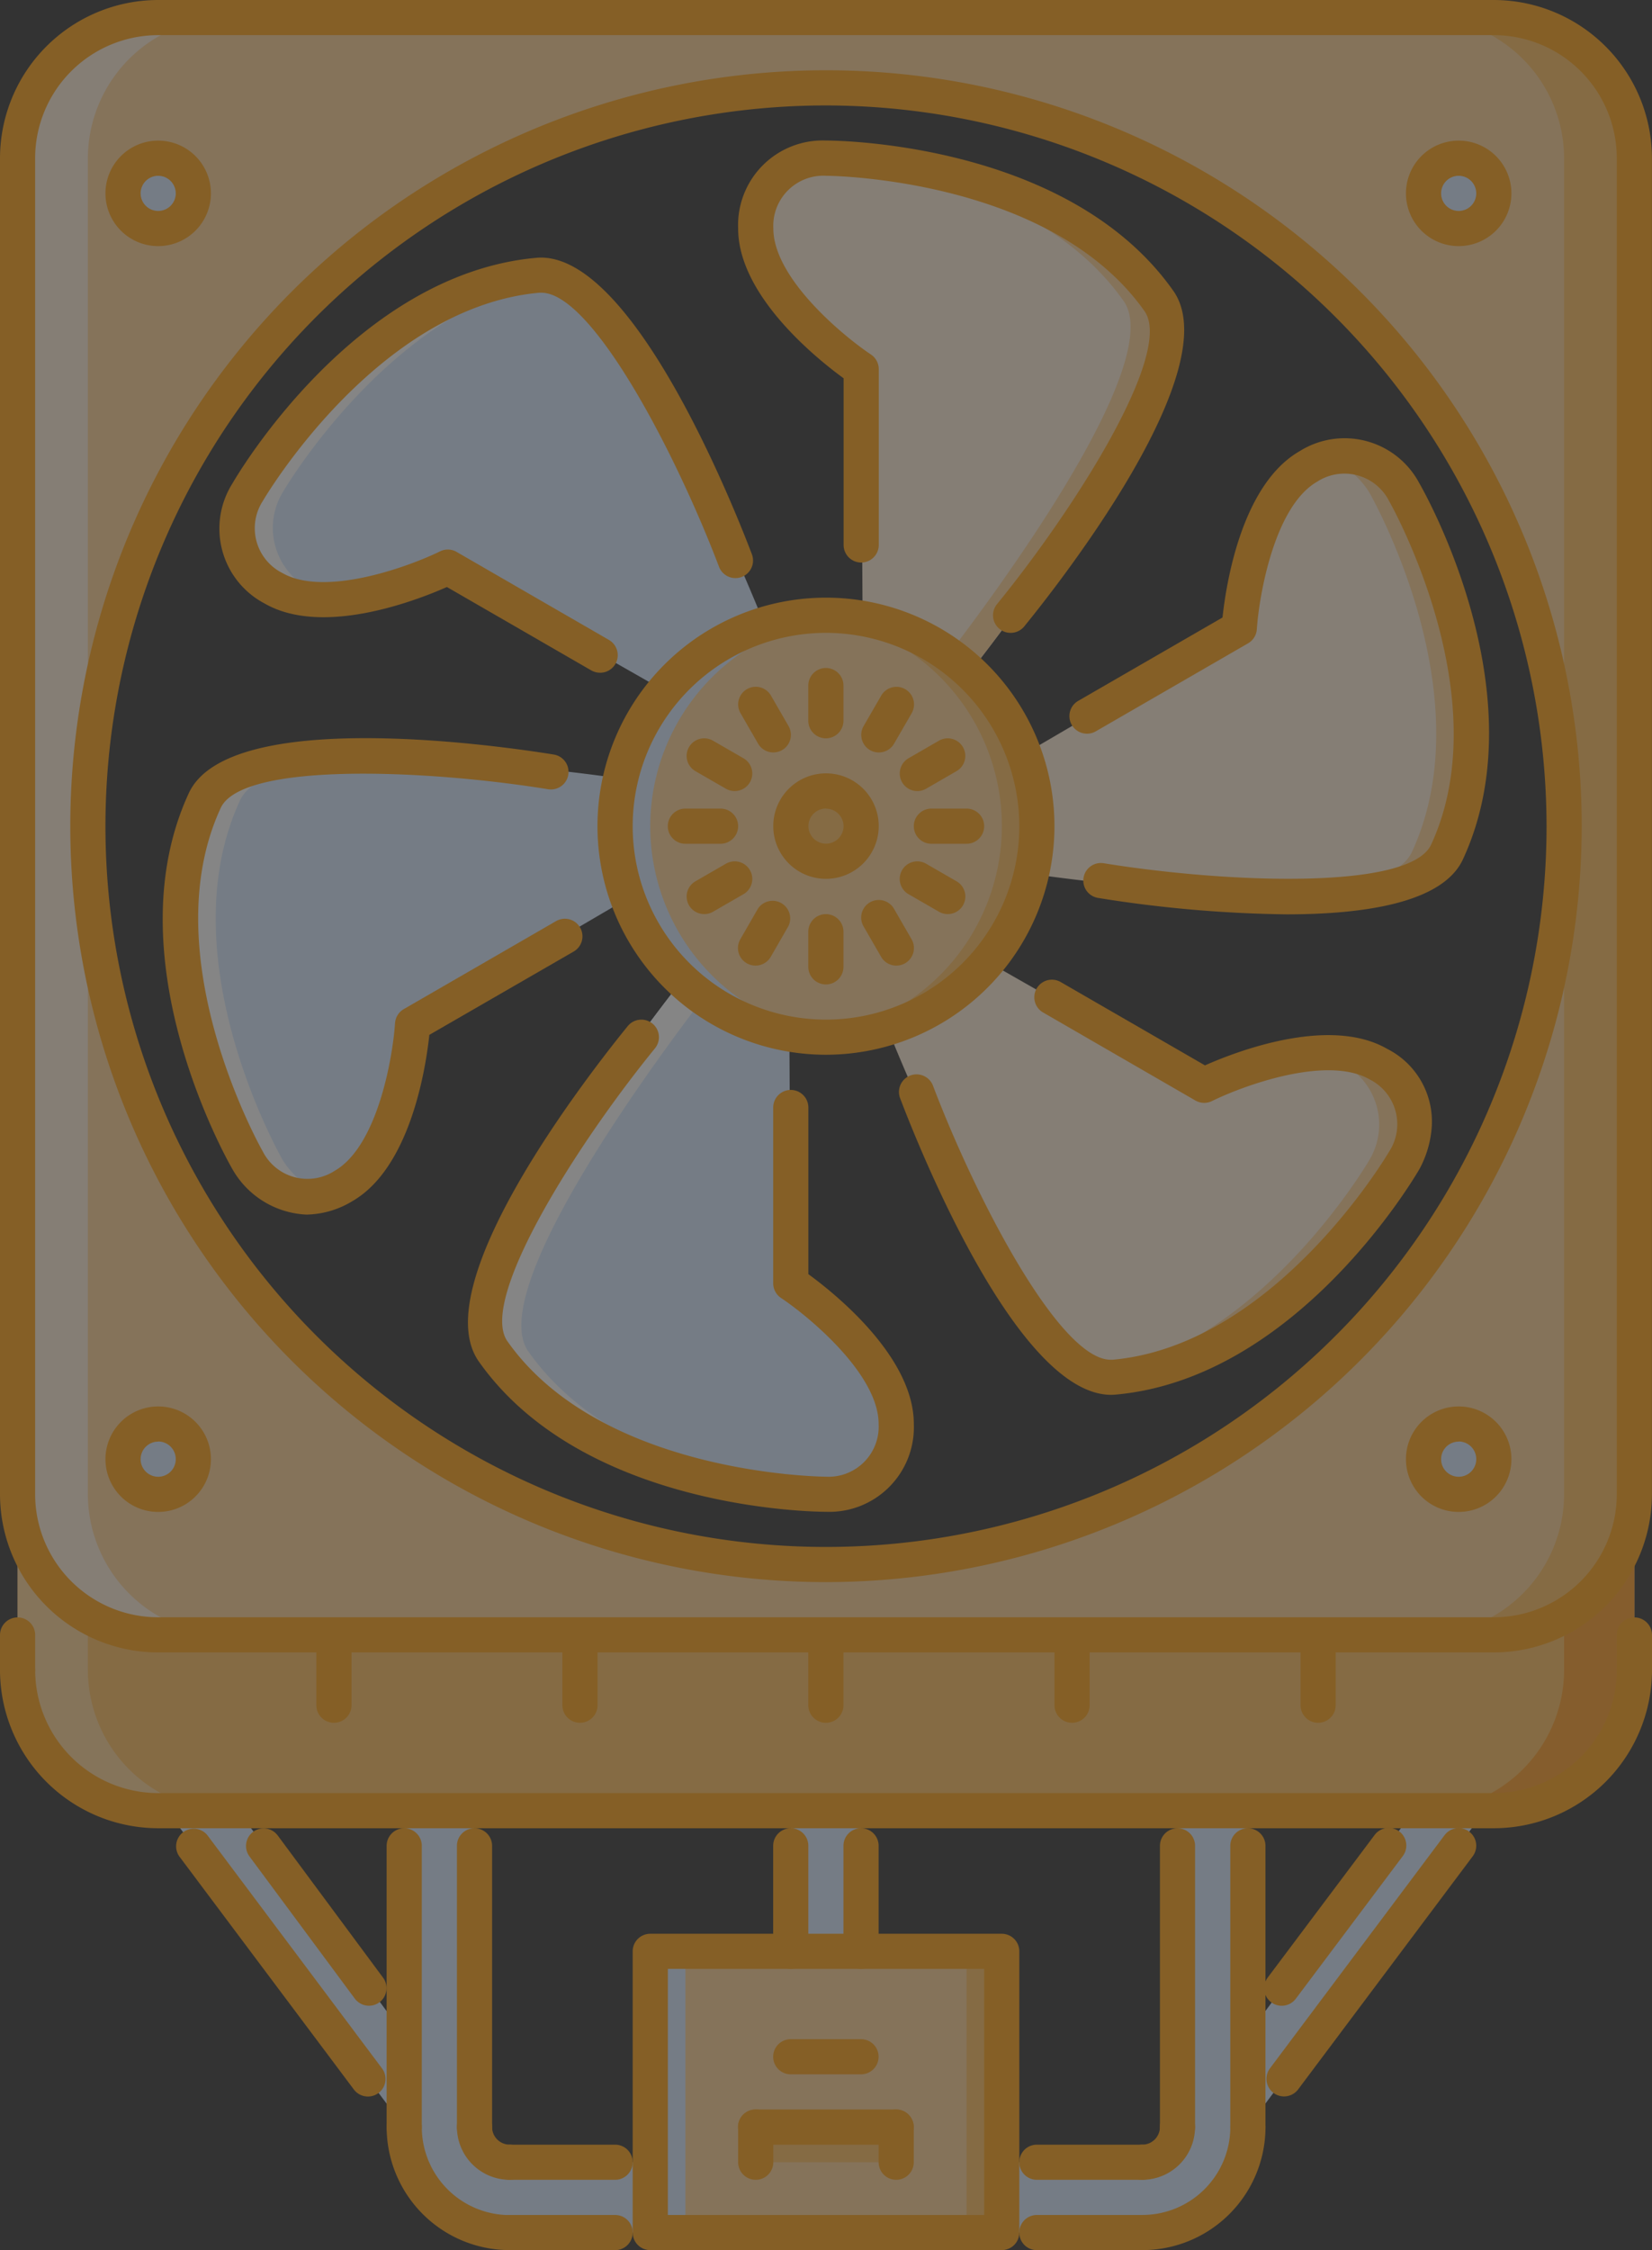 <svg xmlns="http://www.w3.org/2000/svg" width="48.812" height="66.467" viewBox="0 0 48.812 66.467">
  <rect x="0" y="0" width="48.812" height="66.467" fill="#333333" stroke="none"/>
  <defs>
    <style>
      .cls-1 {
        opacity: 0.4;
      }

      .cls-2 {
        fill: #ffd294;
      }

      .cls-3 {
        fill: #ffbe5c;
      }

      .cls-4 {
        fill: #d7e9ff;
      }

      .cls-5 {
        fill: #656d78;
      }

      .cls-6 {
        fill: #ffd494;
      }

      .cls-7 {
        fill: #ff9c22;
      }

      .cls-8 {
        fill: #ffedd7;
      }

      .cls-9 {
        fill: #fff;
      }

      .cls-10 {
        fill: #ffa011;
      }
    </style>
  </defs>
  <g id="cooler" class="cls-1">
    <rect id="Retângulo_385" data-name="Retângulo 385" class="cls-2" width="10.386" height="8.307" transform="translate(19.213 57.639)"/>
    <rect id="Retângulo_386" data-name="Retângulo 386" class="cls-3" width="4.154" height="1.038" transform="translate(22.329 62.832)"/>
    <rect id="Retângulo_387" data-name="Retângulo 387" class="cls-4" width="2.077" height="4.154" transform="translate(23.367 53.485)"/>
    <path id="Caminho_726" data-name="Caminho 726" class="cls-5" d="M115.614,44h-8.542a21.809,21.809,0,1,1-22.381,0H76.149a4.166,4.166,0,0,0-4.154,4.154V87.616a4.166,4.166,0,0,0,4.154,4.154h39.464a4.166,4.166,0,0,0,4.154-4.154V48.151A4.166,4.166,0,0,0,115.614,44Z" transform="translate(-71.476 -38.285)"/>
    <path id="Caminho_727" data-name="Caminho 727" class="cls-3" d="M115.614,44h-8.542a21.809,21.809,0,1,1-22.381,0H76.149a4.166,4.166,0,0,0-4.154,4.154V87.616a4.166,4.166,0,0,0,4.154,4.154h39.464a4.166,4.166,0,0,0,4.154-4.154V48.151A4.166,4.166,0,0,0,115.614,44Z" transform="translate(-71.476 -38.285)"/>
    <path id="Caminho_728" data-name="Caminho 728" class="cls-6" d="M74.073,87.616V48.151A4.166,4.166,0,0,1,78.227,44H76.15A4.166,4.166,0,0,0,72,48.151V87.616A4.166,4.166,0,0,0,76.15,91.77h2.077A4.166,4.166,0,0,1,74.073,87.616Z" transform="translate(-71.477 -38.285)"/>
    <path id="Caminho_729" data-name="Caminho 729" class="cls-7" d="M396.13,87.616V48.151A4.166,4.166,0,0,0,391.976,44h2.077a4.166,4.166,0,0,1,4.154,4.154V87.616a4.166,4.166,0,0,1-4.154,4.154h-2.077A4.166,4.166,0,0,0,396.13,87.616Z" transform="translate(-349.915 -38.285)"/>
    <g id="Grupo_279" data-name="Grupo 279" transform="translate(4.934 53.485)">
      <path id="Caminho_730" data-name="Caminho 730" class="cls-4" d="M113.01,418.595v2.726L106,411.974h2.1Z" transform="translate(-106.001 -411.974)"/>
      <path id="Caminho_731" data-name="Caminho 731" class="cls-4" d="M351.978,418.595v2.726l7.009-9.347h-2.1Z" transform="translate(-320.044 -411.974)"/>
      <path id="Caminho_732" data-name="Caminho 732" class="cls-4" d="M163.106,422.359a1.038,1.038,0,0,1-1.039-1.038v-9.347H159.99v9.347a3.114,3.114,0,0,0,3.116,3.116h4.154v-2.077Z" transform="translate(-152.981 -411.974)"/>
      <path id="Caminho_733" data-name="Caminho 733" class="cls-4" d="M300.136,422.359a1.038,1.038,0,0,0,1.038-1.038v-9.347h2.077v9.347a3.114,3.114,0,0,1-3.116,3.116h-4.154v-2.077Z" transform="translate(-271.318 -411.974)"/>
    </g>
    <path id="Caminho_734" data-name="Caminho 734" class="cls-2" d="M115.614,4H76.149a4.166,4.166,0,0,0-4.154,4.154V47.619a4.166,4.166,0,0,0,4.154,4.154h39.465a4.166,4.166,0,0,0,4.154-4.154V8.154A4.166,4.166,0,0,0,115.614,4ZM95.881,49.7a21.809,21.809,0,1,1,21.809-21.809A21.81,21.81,0,0,1,95.881,49.7Z" transform="translate(-71.476 -3.48)"/>
    <path id="Caminho_735" data-name="Caminho 735" class="cls-8" d="M74.072,47.619V8.154A4.166,4.166,0,0,1,78.226,4H76.149a4.166,4.166,0,0,0-4.154,4.154V47.619a4.166,4.166,0,0,0,4.154,4.154h2.077A4.166,4.166,0,0,1,74.072,47.619Z" transform="translate(-71.476 -3.48)"/>
    <path id="Caminho_736" data-name="Caminho 736" class="cls-3" d="M396.131,47.619V8.154A4.166,4.166,0,0,0,391.977,4h2.077a4.166,4.166,0,0,1,4.154,4.154V47.619a4.166,4.166,0,0,1-4.154,4.154h-2.077A4.166,4.166,0,0,0,396.131,47.619Z" transform="translate(-349.916 -3.48)"/>
    <g id="Grupo_280" data-name="Grupo 280" transform="translate(22.33 4.675)">
      <path id="Caminho_737" data-name="Caminho 737" class="cls-8" d="M284.493,221.848c-1.8-1.039-5.154.621-5.154.621l-6.4-3.647-2.958,1.958s4.147,10.544,6.7,10.311c5.14-.466,8.57-6.407,8.57-6.407A2.033,2.033,0,0,0,284.493,221.848Z" transform="translate(-266.09 -195.088)"/>
      <path id="Caminho_738" data-name="Caminho 738" class="cls-8" d="M309.48,103.979c-1.8,1.038-2.04,4.774-2.04,4.774l-6.357,3.718.217,3.54s11.205,1.681,12.28-.647c2.166-4.685-1.264-10.625-1.264-10.625A2.033,2.033,0,0,0,309.48,103.979Z" transform="translate(-293.153 -94.873)"/>
      <path id="Caminho_739" data-name="Caminho 739" class="cls-8" d="M239.993,38.081c0,2.077,3.115,4.153,3.115,4.153l.042,7.365,3.174,1.582s7.058-8.863,5.58-10.958C248.929,36,242.07,36,242.07,36A2.033,2.033,0,0,0,239.993,38.081Z" transform="translate(-239.993 -36.005)"/>
    </g>
    <g id="Grupo_281" data-name="Grupo 281" transform="translate(24.08 4.675)">
      <path id="Caminho_740" data-name="Caminho 740" class="cls-2" d="M325.994,239.851a3.4,3.4,0,0,0-2.046-.309,2.625,2.625,0,0,1,1.007.309,2.033,2.033,0,0,1,.761,2.837s-3.2,5.515-8.041,6.322a1.108,1.108,0,0,0,.509.084c5.14-.466,8.57-6.407,8.57-6.407A2.033,2.033,0,0,0,325.994,239.851Z" transform="translate(-309.34 -213.09)"/>
      <path id="Caminho_741" data-name="Caminho 741" class="cls-2" d="M359.282,104.772a2.092,2.092,0,0,0-2.272-1,2.442,2.442,0,0,1,1.233,1s3.43,5.941,1.264,10.625c-.409.885-2.285,1.19-4.451,1.229,2.58.044,5.016-.2,5.49-1.229C362.712,110.713,359.282,104.772,359.282,104.772Z" transform="translate(-341.868 -94.907)"/>
      <path id="Caminho_742" data-name="Caminho 742" class="cls-2" d="M263.636,40.224c-2.975-4.219-9.834-4.218-9.834-4.218a2.211,2.211,0,0,0-.327.032c1.828.13,6.728.792,9.122,4.186,1.3,1.839-3.979,8.888-5.289,10.585l.747.373S265.114,42.319,263.636,40.224Z" transform="translate(-253.476 -36.006)"/>
    </g>
    <g id="Grupo_282" data-name="Grupo 282" transform="translate(5.336 8.128)">
      <path id="Caminho_743" data-name="Caminho 743" class="cls-4" d="M123.124,71.855c1.8,1.038,5.154-.621,5.154-.621l6.4,3.647,2.956-1.958s-4.147-10.544-6.7-10.311c-5.141.467-8.57,6.407-8.57,6.407A2.033,2.033,0,0,0,123.124,71.855Z" transform="translate(-120.383 -62.607)"/>
      <path id="Caminho_744" data-name="Caminho 744" class="cls-4" d="M113.918,185.248c1.8-1.037,2.04-4.774,2.04-4.774l6.357-3.719-.217-3.54s-11.2-1.68-12.28.647c-2.166,4.686,1.264,10.626,1.264,10.626A2.033,2.033,0,0,0,113.918,185.248Z" transform="translate(-109.1 -158.346)"/>
      <path id="Caminho_745" data-name="Caminho 745" class="cls-4" d="M190.777,236.172c0-2.077-3.116-4.154-3.116-4.154l-.041-7.364-3.174-1.582s-7.058,8.864-5.58,10.958c2.975,4.219,9.834,4.218,9.834,4.218A2.032,2.032,0,0,0,190.777,236.172Z" transform="translate(-169.632 -202.239)"/>
    </g>
    <g id="Grupo_283" data-name="Grupo 283" transform="translate(5.336 8.128)">
      <path id="Caminho_746" data-name="Caminho 746" class="cls-9" d="M124.163,71.856a2.033,2.033,0,0,1-.76-2.837s3.2-5.516,8.041-6.324a1.129,1.129,0,0,0-.509-.084c-5.141.467-8.57,6.407-8.57,6.407a2.033,2.033,0,0,0,.76,2.837,3.4,3.4,0,0,0,2.046.309A2.622,2.622,0,0,1,124.163,71.856Z" transform="translate(-120.383 -62.608)"/>
      <path id="Caminho_747" data-name="Caminho 747" class="cls-9" d="M112.119,184.491s-3.43-5.94-1.264-10.626c.409-.885,2.285-1.19,4.45-1.228-2.579-.044-5.015.2-5.489,1.228-2.166,4.686,1.264,10.626,1.264,10.626a2.093,2.093,0,0,0,2.273,1A2.445,2.445,0,0,1,112.119,184.491Z" transform="translate(-109.1 -158.349)"/>
      <path id="Caminho_748" data-name="Caminho 748" class="cls-9" d="M179.906,234.03c-1.3-1.838,3.979-8.888,5.289-10.586l-.747-.373s-7.058,8.864-5.58,10.958c2.975,4.219,9.834,4.218,9.834,4.218a2.195,2.195,0,0,0,.326-.032C187.2,238.086,182.3,237.424,179.906,234.03Z" transform="translate(-169.633 -202.24)"/>
    </g>
    <circle id="Elipse_100" data-name="Elipse 100" class="cls-2" cx="6.231" cy="6.231" r="6.231" transform="translate(18.175 18.174)"/>
    <path id="Caminho_749" data-name="Caminho 749" class="cls-4" d="M209.025,146.222a6.228,6.228,0,0,1,5.712-6.2c-.171-.014-.344-.026-.519-.026a6.231,6.231,0,1,0,0,12.462c.176,0,.348-.012.519-.026A6.229,6.229,0,0,1,209.025,146.222Z" transform="translate(-189.812 -121.817)"/>
    <g id="Grupo_284" data-name="Grupo 284" transform="translate(23.367 18.174)">
      <path id="Caminho_750" data-name="Caminho 750" class="cls-3" d="M257.7,146.222a6.229,6.229,0,0,1-5.712,6.2c.171.014.344.026.519.026a6.231,6.231,0,0,0,0-12.462c-.176,0-.348.012-.519.026A6.228,6.228,0,0,1,257.7,146.222Z" transform="translate(-251.465 -139.991)"/>
      <path id="Caminho_751" data-name="Caminho 751" class="cls-3" d="M250.061,181.027a1.039,1.039,0,1,1-1.039-1.038A1.038,1.038,0,0,1,250.061,181.027Z" transform="translate(-247.984 -174.796)"/>
    </g>
    <g id="Grupo_285" data-name="Grupo 285" transform="translate(3.635 4.673)">
      <path id="Caminho_752" data-name="Caminho 752" class="cls-4" d="M98.07,37.036A1.039,1.039,0,1,1,97.032,36,1.038,1.038,0,0,1,98.07,37.036Z" transform="translate(-95.993 -35.998)"/>
      <path id="Caminho_753" data-name="Caminho 753" class="cls-4" d="M394.053,37.036A1.038,1.038,0,1,1,393.014,36,1.038,1.038,0,0,1,394.053,37.036Z" transform="translate(-353.55 -35.998)"/>
      <path id="Caminho_754" data-name="Caminho 754" class="cls-4" d="M98.07,325.018a1.039,1.039,0,1,1-1.039-1.039A1.038,1.038,0,0,1,98.07,325.018Z" transform="translate(-95.993 -286.593)"/>
      <path id="Caminho_755" data-name="Caminho 755" class="cls-4" d="M394.053,325.018a1.038,1.038,0,1,1-1.039-1.039A1.038,1.038,0,0,1,394.053,325.018Z" transform="translate(-353.55 -286.593)"/>
      <rect id="Retângulo_388" data-name="Retângulo 388" class="cls-4" width="1.039" height="8.308" transform="translate(15.578 52.966)"/>
    </g>
    <rect id="Retângulo_389" data-name="Retângulo 389" class="cls-3" width="1.039" height="8.308" transform="translate(28.56 57.639)"/>
    <g id="Grupo_286" data-name="Grupo 286" transform="translate(0 0)">
      <path id="Caminho_756" data-name="Caminho 756" class="cls-10" d="M183.624,505.007h-3.116a.519.519,0,1,1,0-1.039h3.116a.519.519,0,1,1,0,1.039Z" transform="translate(-165.449 -438.54)"/>
      <path id="Caminho_757" data-name="Caminho 757" class="cls-10" d="M156.509,425.321a.519.519,0,0,1-.519-.519v-8.308a.519.519,0,1,1,1.039,0V424.8A.519.519,0,0,1,156.509,425.321Z" transform="translate(-144.566 -361.97)"/>
      <path id="Caminho_758" data-name="Caminho 758" class="cls-10" d="M172.509,425.321a.519.519,0,0,1-.519-.519v-8.308a.519.519,0,1,1,1.039,0V424.8A.519.519,0,0,1,172.509,425.321Z" transform="translate(-158.489 -361.97)"/>
      <path id="Caminho_759" data-name="Caminho 759" class="cls-10" d="M159.625,484.124a3.639,3.639,0,0,1-3.635-3.635.519.519,0,0,1,1.039,0,2.6,2.6,0,0,0,2.6,2.6.519.519,0,1,1,0,1.039Z" transform="translate(-144.566 -417.658)"/>
      <path id="Caminho_760" data-name="Caminho 760" class="cls-10" d="M173.547,482.047a1.56,1.56,0,0,1-1.558-1.558.519.519,0,0,1,1.039,0,.52.52,0,0,0,.519.519.519.519,0,1,1,0,1.039Z" transform="translate(-158.488 -417.658)"/>
      <path id="Caminho_761" data-name="Caminho 761" class="cls-10" d="M348.5,425.321a.519.519,0,0,1-.519-.519v-8.308a.519.519,0,1,1,1.039,0V424.8A.519.519,0,0,1,348.5,425.321Z" transform="translate(-311.629 -361.97)"/>
      <path id="Caminho_762" data-name="Caminho 762" class="cls-10" d="M332.5,425.321a.519.519,0,0,1-.519-.519v-8.308a.519.519,0,1,1,1.038,0V424.8A.519.519,0,0,1,332.5,425.321Z" transform="translate(-297.708 -361.97)"/>
      <path id="Caminho_763" data-name="Caminho 763" class="cls-10" d="M356.765,423.9a.519.519,0,0,1-.416-.831l5.158-6.886a.519.519,0,1,1,.832.623l-5.158,6.886A.521.521,0,0,1,356.765,423.9Z" transform="translate(-318.824 -361.974)"/>
      <path id="Caminho_764" data-name="Caminho 764" class="cls-10" d="M356.234,421.222a.519.519,0,0,1-.416-.831l3.15-4.2a.52.52,0,1,1,.832.623l-3.15,4.2A.521.521,0,0,1,356.234,421.222Z" transform="translate(-318.362 -361.974)"/>
      <path id="Caminho_765" data-name="Caminho 765" class="cls-10" d="M113.673,423.9a.52.52,0,0,1-.416-.208l-5.158-6.886a.52.52,0,0,1,.832-.623l5.158,6.886a.519.519,0,0,1-.416.831Z" transform="translate(-102.802 -361.971)"/>
      <path id="Caminho_766" data-name="Caminho 766" class="cls-10" d="M127.622,421.218a.52.52,0,0,1-.418-.211l-3.112-4.2a.519.519,0,1,1,.836-.617l3.112,4.2a.519.519,0,0,1-.418.828Z" transform="translate(-116.721 -361.971)"/>
      <path id="Caminho_767" data-name="Caminho 767" class="cls-10" d="M324.5,484.124a.519.519,0,0,1,0-1.039,2.6,2.6,0,0,0,2.6-2.6.519.519,0,0,1,1.039,0A3.639,3.639,0,0,1,324.5,484.124Z" transform="translate(-290.747 -417.658)"/>
      <path id="Caminho_768" data-name="Caminho 768" class="cls-10" d="M324.5,482.047a.519.519,0,1,1,0-1.039.52.52,0,0,0,.519-.519.519.519,0,1,1,1.038,0A1.56,1.56,0,0,1,324.5,482.047Z" transform="translate(-290.747 -417.658)"/>
      <path id="Caminho_769" data-name="Caminho 769" class="cls-10" d="M183.624,489.008h-3.116a.519.519,0,1,1,0-1.038h3.116a.519.519,0,1,1,0,1.038Z" transform="translate(-165.449 -424.619)"/>
      <path id="Caminho_770" data-name="Caminho 770" class="cls-10" d="M112.133,48.811H72.668a4.678,4.678,0,0,1-4.673-4.673V4.673A4.679,4.679,0,0,1,72.668,0h39.464a4.678,4.678,0,0,1,4.673,4.673V44.138A4.678,4.678,0,0,1,112.133,48.811ZM72.668,1.038a3.639,3.639,0,0,0-3.635,3.635V44.138a3.639,3.639,0,0,0,3.635,3.635h39.464a3.639,3.639,0,0,0,3.635-3.635V4.673a3.639,3.639,0,0,0-3.635-3.635Z" transform="translate(-67.995)"/>
      <path id="Caminho_771" data-name="Caminho 771" class="cls-10" d="M112.133,381.169H72.668a4.679,4.679,0,0,1-4.673-4.673.519.519,0,1,1,1.039,0,3.639,3.639,0,0,0,3.635,3.635h39.464a3.639,3.639,0,0,0,3.635-3.635.519.519,0,1,1,1.039,0A4.678,4.678,0,0,1,112.133,381.169Z" transform="translate(-67.995 -327.165)"/>
      <path id="Caminho_772" data-name="Caminho 772" class="cls-10" d="M68.514,370.054a.519.519,0,0,1-.519-.519V368.5a.519.519,0,1,1,1.039,0v1.038A.519.519,0,0,1,68.514,370.054Z" transform="translate(-67.995 -320.204)"/>
      <path id="Caminho_773" data-name="Caminho 773" class="cls-10" d="M436.492,370.054a.519.519,0,0,1-.519-.519V368.5a.519.519,0,1,1,1.039,0v1.038A.519.519,0,0,1,436.492,370.054Z" transform="translate(-388.2 -320.204)"/>
      <path id="Caminho_774" data-name="Caminho 774" class="cls-10" d="M222.891,449.319H212.505a.519.519,0,0,1-.519-.519v-8.307a.519.519,0,0,1,.519-.519h10.386a.519.519,0,0,1,.519.519V448.8A.519.519,0,0,1,222.891,449.319Zm-9.866-1.039h9.347v-7.269h-9.347v7.269Z" transform="translate(-193.292 -382.853)"/>
      <path id="Caminho_775" data-name="Caminho 775" class="cls-10" d="M303.617,489.008H300.5a.519.519,0,0,1,0-1.038h3.116a.519.519,0,1,1,0,1.038Z" transform="translate(-269.864 -424.619)"/>
      <path id="Caminho_776" data-name="Caminho 776" class="cls-10" d="M303.617,505.007H300.5a.519.519,0,0,1,0-1.039h3.116a.519.519,0,1,1,0,1.039Z" transform="translate(-269.864 -438.54)"/>
      <path id="Caminho_777" data-name="Caminho 777" class="cls-10" d="M140.511,371.093a.519.519,0,0,1-.519-.519V368.5a.519.519,0,1,1,1.039,0v2.077A.519.519,0,0,1,140.511,371.093Z" transform="translate(-130.645 -320.204)"/>
      <path id="Caminho_778" data-name="Caminho 778" class="cls-10" d="M196.507,371.093a.519.519,0,0,1-.519-.519V368.5a.519.519,0,1,1,1.039,0v2.077A.519.519,0,0,1,196.507,371.093Z" transform="translate(-179.371 -320.204)"/>
      <path id="Caminho_779" data-name="Caminho 779" class="cls-10" d="M252.5,371.093a.519.519,0,0,1-.519-.519V368.5a.519.519,0,1,1,1.039,0v2.077A.519.519,0,0,1,252.5,371.093Z" transform="translate(-228.098 -320.204)"/>
      <path id="Caminho_780" data-name="Caminho 780" class="cls-10" d="M308.5,371.093a.519.519,0,0,1-.519-.519V368.5a.519.519,0,1,1,1.039,0v2.077A.519.519,0,0,1,308.5,371.093Z" transform="translate(-276.824 -320.204)"/>
      <path id="Caminho_781" data-name="Caminho 781" class="cls-10" d="M364.5,371.093a.519.519,0,0,1-.519-.519V368.5a.519.519,0,1,1,1.038,0v2.077A.519.519,0,0,1,364.5,371.093Z" transform="translate(-325.553 -320.204)"/>
      <path id="Caminho_782" data-name="Caminho 782" class="cls-10" d="M106.323,60.656a22.329,22.329,0,1,1,22.329-22.329A22.354,22.354,0,0,1,106.323,60.656Zm0-43.619a21.29,21.29,0,1,0,21.29,21.29A21.314,21.314,0,0,0,106.323,17.037Z" transform="translate(-81.917 -13.922)"/>
      <path id="Caminho_783" data-name="Caminho 783" class="cls-10" d="M210.738,149.492a6.751,6.751,0,1,1,6.75-6.751A6.758,6.758,0,0,1,210.738,149.492Zm0-12.462a5.712,5.712,0,1,0,5.712,5.712A5.719,5.719,0,0,0,210.738,137.03Z" transform="translate(-186.332 -118.336)"/>
      <path id="Caminho_784" data-name="Caminho 784" class="cls-10" d="M389.534,35.113a1.558,1.558,0,1,1,1.558-1.558A1.559,1.559,0,0,1,389.534,35.113Zm0-2.077a.519.519,0,1,0,.519.519A.52.52,0,0,0,389.534,33.036Z" transform="translate(-346.434 -27.843)"/>
      <path id="Caminho_785" data-name="Caminho 785" class="cls-10" d="M389.534,323.1a1.558,1.558,0,1,1,1.558-1.558A1.559,1.559,0,0,1,389.534,323.1Zm0-2.077a.519.519,0,1,0,.519.519A.52.52,0,0,0,389.534,321.019Z" transform="translate(-346.434 -278.439)"/>
      <path id="Caminho_786" data-name="Caminho 786" class="cls-10" d="M93.552,323.1a1.558,1.558,0,1,1,1.558-1.558A1.559,1.559,0,0,1,93.552,323.1Zm0-2.077a.519.519,0,1,0,.519.519A.52.52,0,0,0,93.552,321.019Z" transform="translate(-88.878 -278.439)"/>
      <path id="Caminho_787" data-name="Caminho 787" class="cls-10" d="M93.552,35.113a1.558,1.558,0,1,1,1.558-1.558A1.559,1.559,0,0,1,93.552,35.113Zm0-2.077a.519.519,0,1,0,.519.519A.52.52,0,0,0,93.552,33.036Z" transform="translate(-88.878 -27.843)"/>
      <path id="Caminho_788" data-name="Caminho 788" class="cls-10" d="M244.033,46.537a.519.519,0,0,1-.4-.847c2.329-2.857,5.222-7.432,4.36-8.655-2.788-3.953-9.344-4-9.41-4a1.481,1.481,0,0,0-1.558,1.558c0,1.476,2.082,3.187,2.884,3.722a.521.521,0,0,1,.231.432V43.94a.519.519,0,1,1-1.039,0V39.017c-.763-.555-3.116-2.43-3.116-4.423a2.5,2.5,0,0,1,2.6-2.6c.291,0,7.164.051,10.258,4.439,1.623,2.3-3.383,8.658-4.4,9.909A.518.518,0,0,1,244.033,46.537Z" transform="translate(-214.175 -27.843)"/>
      <path id="Caminho_789" data-name="Caminho 789" class="cls-10" d="M185.079,246.532c-.291,0-7.164-.051-10.258-4.439-1.623-2.3,3.382-8.657,4.4-9.908a.519.519,0,1,1,.805.656c-2.33,2.858-5.221,7.432-4.36,8.654,2.788,3.953,9.344,4,9.41,4a1.481,1.481,0,0,0,1.558-1.558c0-1.477-2.082-3.187-2.884-3.722a.521.521,0,0,1-.231-.432V234.59a.519.519,0,0,1,1.039,0v4.922c.763.556,3.116,2.431,3.116,4.424A2.5,2.5,0,0,1,185.079,246.532Z" transform="translate(-160.673 -201.875)"/>
      <path id="Caminho_790" data-name="Caminho 790" class="cls-10" d="M129.248,70.871a.52.52,0,0,1-.26-.069l-4.264-2.462c-.863.382-3.663,1.481-5.388.486a2.5,2.5,0,0,1-.949-3.546c.145-.252,3.625-6.179,8.973-6.664,2.8-.264,5.807,7.26,6.38,8.768a.52.52,0,0,1-.972.369c-1.292-3.4-3.757-8.106-5.252-8.106-.021,0-.042,0-.063,0-4.816.437-8.134,6.092-8.167,6.149a1.481,1.481,0,0,0,.57,2.127c1.272.735,3.8-.211,4.665-.636a.516.516,0,0,1,.49.016l4.5,2.6a.519.519,0,0,1-.26.969Z" transform="translate(-111.519 -51)"/>
      <path id="Caminho_791" data-name="Caminho 791" class="cls-10" d="M278.825,235.178c-2.764,0-5.677-7.29-6.24-8.774a.52.52,0,0,1,.972-.369c1.292,3.4,3.756,8.106,5.253,8.106.021,0,.042,0,.063,0,4.806-.436,8.134-6.092,8.167-6.15a1.48,1.48,0,0,0-.571-2.127c-1.282-.74-3.8.209-4.664.636a.521.521,0,0,1-.49-.016l-4.5-2.6a.519.519,0,0,1,.519-.9l4.264,2.462c.862-.384,3.661-1.484,5.387-.486a2.406,2.406,0,0,1,1.314,2.289,3.058,3.058,0,0,1-.363,1.258c-.145.251-3.626,6.178-8.973,6.664Q278.9,235.177,278.825,235.178Z" transform="translate(-245.994 -193.976)"/>
      <path id="Caminho_792" data-name="Caminho 792" class="cls-10" d="M109.3,182.011a2.654,2.654,0,0,1-2.189-1.348c-.146-.253-3.54-6.228-1.286-11.1,1.182-2.555,9.19-1.4,10.784-1.142a.519.519,0,0,1-.166,1.025c-3.638-.588-9.047-.806-9.674.552-2.026,4.381,1.209,10.09,1.242,10.147a1.48,1.48,0,0,0,2.127.571c1.278-.737,1.719-3.4,1.781-4.359a.519.519,0,0,1,.259-.416l4.5-2.6a.519.519,0,0,1,.519.9l-4.264,2.461c-.1.939-.548,3.914-2.273,4.911A2.7,2.7,0,0,1,109.3,182.011Z" transform="translate(-100.247 -146.133)"/>
      <path id="Caminho_793" data-name="Caminho 793" class="cls-10" d="M317.821,113.688a37.827,37.827,0,0,1-5.567-.485.519.519,0,0,1,.166-1.025c3.636.588,9.048.807,9.675-.551,2.026-4.381-1.209-10.091-1.242-10.148a1.481,1.481,0,0,0-2.128-.57c-1.274.735-1.717,3.4-1.78,4.357a.52.52,0,0,1-.259.416l-4.5,2.6a.519.519,0,0,1-.519-.9l4.264-2.463c.1-.939.547-3.913,2.272-4.909a2.5,2.5,0,0,1,3.547.95c.146.252,3.54,6.229,1.286,11.1C322.449,113.336,320.163,113.688,317.821,113.688Z" transform="translate(-279.809 -86.679)"/>
      <path id="Caminho_794" data-name="Caminho 794" class="cls-10" d="M252.5,154.066a.519.519,0,0,1-.519-.519v-1.039a.519.519,0,1,1,1.039,0v1.039A.519.519,0,0,1,252.5,154.066Z" transform="translate(-228.098 -132.257)"/>
      <path id="Caminho_795" data-name="Caminho 795" class="cls-10" d="M252.5,210.057a.519.519,0,0,1-.519-.519V208.5a.519.519,0,1,1,1.039,0v1.04A.519.519,0,0,1,252.5,210.057Z" transform="translate(-228.098 -180.978)"/>
      <path id="Caminho_796" data-name="Caminho 796" class="cls-10" d="M237.023,158.212a.518.518,0,0,1-.449-.26l-.519-.9a.519.519,0,1,1,.9-.519l.519.9a.519.519,0,0,1-.449.779Z" transform="translate(-214.175 -135.986)"/>
      <path id="Caminho_797" data-name="Caminho 797" class="cls-10" d="M265.022,206.707a.518.518,0,0,1-.449-.26l-.519-.9a.519.519,0,1,1,.9-.519l.519.9a.519.519,0,0,1-.449.779Z" transform="translate(-238.539 -178.184)"/>
      <path id="Caminho_798" data-name="Caminho 798" class="cls-10" d="M225.693,169.543a.52.52,0,0,1-.26-.069l-.9-.519a.519.519,0,0,1,.519-.9l.9.519a.519.519,0,0,1-.26.969Z" transform="translate(-203.985 -146.176)"/>
      <path id="Caminho_799" data-name="Caminho 799" class="cls-10" d="M274.183,197.541a.52.52,0,0,1-.26-.069l-.9-.519a.519.519,0,0,1,.519-.9l.9.519a.519.519,0,0,1-.26.969Z" transform="translate(-246.179 -170.54)"/>
      <path id="Caminho_800" data-name="Caminho 800" class="cls-10" d="M221.544,185.019h-1.039a.519.519,0,1,1,0-1.039h1.039a.519.519,0,0,1,0,1.039Z" transform="translate(-200.254 -160.095)"/>
      <path id="Caminho_801" data-name="Caminho 801" class="cls-10" d="M277.533,185.019h-1.04a.519.519,0,1,1,0-1.039h1.04a.519.519,0,1,1,0,1.039Z" transform="translate(-248.973 -160.095)"/>
      <path id="Caminho_802" data-name="Caminho 802" class="cls-10" d="M224.795,197.532a.519.519,0,0,1-.26-.969l.9-.519a.519.519,0,0,1,.519.9l-.9.519A.517.517,0,0,1,224.795,197.532Z" transform="translate(-203.986 -170.531)"/>
      <path id="Caminho_803" data-name="Caminho 803" class="cls-10" d="M273.274,169.539a.52.52,0,0,1-.26-.969l.9-.52a.519.519,0,0,1,.519.9l-.9.52A.52.52,0,0,1,273.274,169.539Z" transform="translate(-246.171 -146.171)"/>
      <path id="Caminho_804" data-name="Caminho 804" class="cls-10" d="M236.5,206.7a.519.519,0,0,1-.45-.778l.518-.9a.52.52,0,0,1,.9.518l-.518.9A.52.52,0,0,1,236.5,206.7Z" transform="translate(-214.176 -178.177)"/>
      <path id="Caminho_805" data-name="Caminho 805" class="cls-10" d="M264.5,158.215a.513.513,0,0,1-.26-.07.519.519,0,0,1-.19-.709l.52-.9a.519.519,0,0,1,.9.52l-.52.9A.519.519,0,0,1,264.5,158.215Z" transform="translate(-238.533 -135.988)"/>
      <path id="Caminho_806" data-name="Caminho 806" class="cls-10" d="M245.542,179.1a1.558,1.558,0,1,1,1.558-1.558A1.56,1.56,0,0,1,245.542,179.1Zm0-2.077a.519.519,0,1,0,.519.519A.52.52,0,0,0,245.542,177.027Z" transform="translate(-221.136 -153.14)"/>
      <path id="Caminho_807" data-name="Caminho 807" class="cls-10" d="M244.5,420.128a.519.519,0,0,1-.519-.519v-3.116a.519.519,0,1,1,1.039,0v3.116A.519.519,0,0,1,244.5,420.128Z" transform="translate(-221.136 -361.97)"/>
      <path id="Caminho_808" data-name="Caminho 808" class="cls-10" d="M260.5,420.128a.519.519,0,0,1-.519-.519v-3.116a.519.519,0,1,1,1.039,0v3.116A.519.519,0,0,1,260.5,420.128Z" transform="translate(-235.059 -361.97)"/>
      <path id="Caminho_809" data-name="Caminho 809" class="cls-10" d="M236.505,482.047a.519.519,0,0,1-.519-.519v-1.038a.519.519,0,0,1,1.039,0v1.038A.519.519,0,0,1,236.505,482.047Z" transform="translate(-214.176 -417.658)"/>
      <path id="Caminho_810" data-name="Caminho 810" class="cls-10" d="M240.658,481.009H236.5a.519.519,0,1,1,0-1.039h4.154a.519.519,0,0,1,0,1.039Z" transform="translate(-214.176 -417.658)"/>
      <path id="Caminho_811" data-name="Caminho 811" class="cls-10" d="M268.5,482.047a.519.519,0,0,1-.519-.519v-1.038a.519.519,0,1,1,1.038,0v1.038A.519.519,0,0,1,268.5,482.047Z" transform="translate(-242.02 -417.658)"/>
      <path id="Caminho_812" data-name="Caminho 812" class="cls-10" d="M246.581,465.009H244.5a.519.519,0,1,1,0-1.038h2.077a.519.519,0,1,1,0,1.038Z" transform="translate(-221.136 -403.736)"/>
    </g>
  </g>
</svg>

